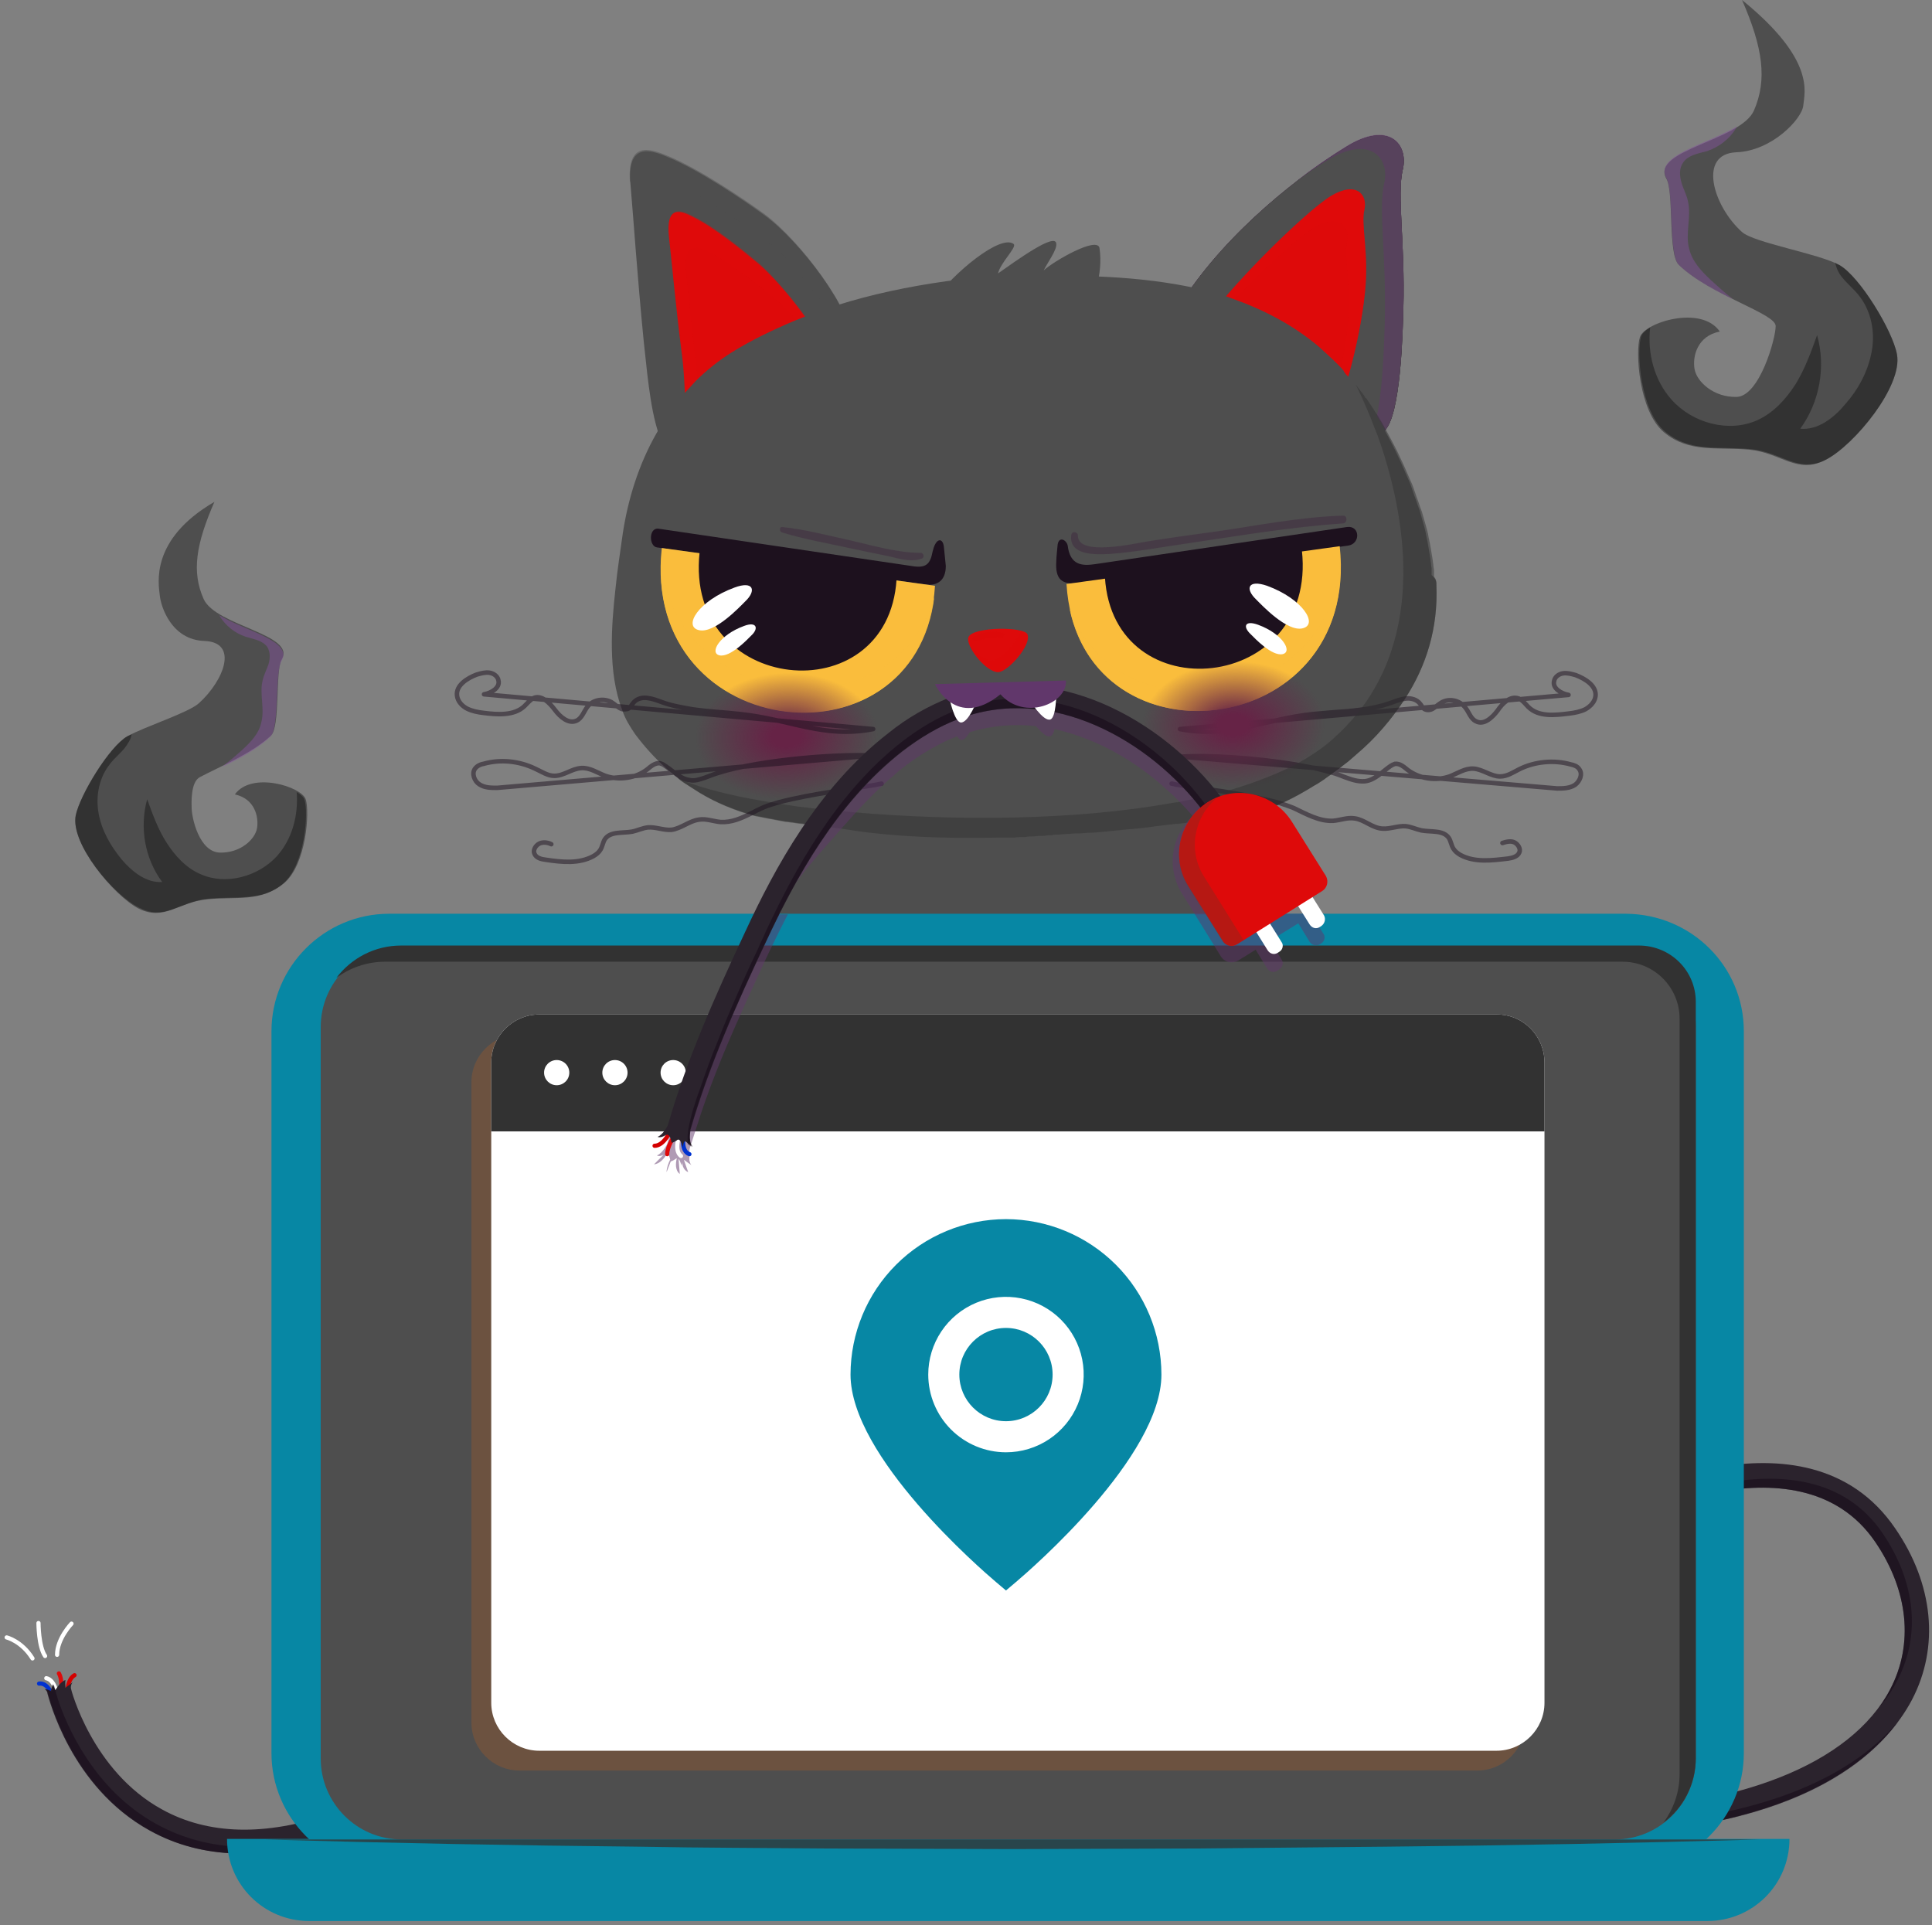<svg width="290" height="289" viewBox="0 0 290 289" fill="none" xmlns="http://www.w3.org/2000/svg">
<rect x="0" y="0" width="290" height="289" fill="#808080" stroke="none"/>
<path d="M284.74 53.19C284.109 49.68 279.151 41.49 276.087 39.78C273.022 38.07 263.288 36.45 261.485 34.83C257.159 30.96 254.815 23.13 260.584 22.86C265.992 22.68 270.499 17.82 270.679 15.84C270.859 13.86 272.572 9 261.485 0C264.64 7.2 265.271 11.97 263.288 16.56C261.305 21.15 247.695 22.5 250.128 26.82C251.3 28.8 250.309 38.25 252.021 39.78C256.798 44.37 266.623 47.07 266.533 48.96C266.533 50.85 264.099 59.49 260.674 59.58C257.249 59.67 254.725 57.33 254.365 55.44C254.004 53.46 254.815 50.4 258.15 49.77C255.356 45.72 246.884 48.42 246.163 50.58C245.442 52.74 245.982 61.74 249.768 64.89C253.554 68.04 257.7 67.05 262.567 67.5C267.344 67.95 269.778 71.28 274.014 69.03C278.34 66.78 285.641 57.96 284.74 53.19Z" fill="#4E4E4E"/>
<g opacity="0.48">
<path d="M284.74 53.19C284.109 49.68 279.151 41.49 276.087 39.78C275.907 39.69 275.636 39.6 275.456 39.42C275.636 40.23 275.997 41.04 276.538 41.67C277.259 42.57 278.25 43.38 278.971 44.28C280.864 46.62 281.495 49.77 280.954 52.74C280.413 55.71 278.971 58.41 276.988 60.66C275.276 62.73 272.842 64.62 270.228 64.35C273.113 60.39 274.104 55.08 272.752 50.31C271.851 52.83 270.949 55.35 269.507 57.69C268.065 59.94 266.172 62.01 263.739 63.09C259.502 64.98 254.094 63.54 250.94 60.03C248.326 57.15 247.244 53.01 247.695 49.14C246.974 49.59 246.523 50.04 246.343 50.49C245.622 52.65 246.163 61.65 249.948 64.8C253.734 67.95 257.88 66.96 262.747 67.41C267.524 67.86 269.958 71.19 274.194 68.94C278.34 66.78 285.641 57.96 284.74 53.19Z" fill="#131313"/>
<path d="M252.021 39.78C254.185 41.85 257.339 43.56 260.133 44.91C258.962 44.01 257.88 43.02 256.798 42.03C255.356 40.68 254.004 39.24 253.554 37.35C252.923 35.1 253.914 32.58 253.373 30.24C253.193 29.25 252.652 28.35 252.382 27.36C252.112 26.37 252.021 25.29 252.652 24.39C253.464 23.22 254.996 23.04 256.258 22.68C258.06 22.05 259.593 20.88 260.584 19.26C260.674 19.17 260.674 19.08 260.674 18.99C256.168 21.69 248.236 23.31 250.129 26.73C251.3 28.8 250.399 38.25 252.021 39.78Z" fill="#84529C"/>
</g>
<path d="M11.365 122.4C11.996 119.34 16.413 112.05 19.117 110.52C21.911 108.99 28.22 107.01 29.843 105.57C33.628 102.15 35.882 96.39 30.654 96.21C25.787 96.03 24.164 91.17 23.984 89.37C23.804 87.66 22.452 81 32.186 75.33C29.392 81.72 28.761 85.86 30.564 89.91C32.366 93.96 44.534 95.22 42.281 99C41.29 100.71 42.101 109.08 40.659 110.43C37.774 113.13 32.907 115.11 30.023 116.64C28.581 117.36 28.761 120.6 28.761 121.14C28.761 122.85 29.933 127.89 32.997 127.98C36.062 128.07 38.315 126 38.586 124.29C38.856 122.58 38.225 119.88 35.251 119.25C37.774 115.74 45.255 118.08 45.886 119.97C46.517 121.86 45.977 129.78 42.642 132.57C39.307 135.36 35.611 134.46 31.195 134.91C26.868 135.36 24.795 138.24 20.919 136.26C17.044 134.37 10.554 126.63 11.365 122.4Z" fill="#4E4E4E"/>
<g opacity="0.48">
<path d="M11.365 122.4C11.996 119.34 16.413 112.05 19.117 110.52C19.297 110.43 19.477 110.34 19.748 110.25C19.658 110.97 19.207 111.6 18.756 112.23C18.125 113.04 17.224 113.76 16.593 114.57C14.88 116.64 14.34 119.43 14.79 122.04C15.241 124.65 16.593 126.99 18.306 129.06C19.838 130.86 22.001 132.57 24.345 132.39C21.731 128.88 20.919 124.2 22.091 119.97C22.902 122.22 23.714 124.47 24.976 126.45C26.237 128.43 27.95 130.32 30.113 131.22C33.899 132.93 38.766 131.58 41.56 128.52C43.904 125.91 44.805 122.31 44.534 118.89C45.165 119.25 45.616 119.7 45.706 120.06C46.337 121.95 45.796 129.87 42.461 132.66C39.126 135.45 35.431 134.55 31.014 135C26.688 135.45 24.615 138.33 20.739 136.35C17.044 134.37 10.554 126.63 11.365 122.4Z" fill="#131313"/>
<path d="M40.569 110.61C38.676 112.41 35.882 113.94 33.358 115.11C34.349 114.3 35.341 113.49 36.332 112.59C37.594 111.42 38.856 110.16 39.217 108.45C39.757 106.38 38.946 104.22 39.397 102.24C39.577 101.34 40.028 100.53 40.298 99.72C40.569 98.82 40.569 97.83 40.118 97.11C39.397 96.12 38.045 95.94 36.873 95.58C35.251 95.04 33.899 93.96 32.997 92.52C32.997 92.43 32.907 92.34 32.907 92.34C36.873 94.77 43.994 96.21 42.281 99.18C41.2 100.89 42.011 109.17 40.569 110.61Z" fill="#84529C"/>
</g>
<path d="M9.112 254.25C9.112 254.25 9.472 252.27 8.842 251.19" stroke="#DE0A0A" stroke-width="0.629" stroke-miterlimit="10" stroke-linecap="round" stroke-linejoin="round"/>
<path d="M8.571 254.52C8.571 254.52 8.301 252.18 6.949 251.91" stroke="white" stroke-width="0.629" stroke-miterlimit="10" stroke-linecap="round" stroke-linejoin="round"/>
<path d="M7.85 254.52C7.85 254.52 7.219 252.54 5.867 252.72" stroke="#0032D0" stroke-width="0.629" stroke-miterlimit="10" stroke-linecap="round" stroke-linejoin="round"/>
<path d="M10.104 254.7C10.104 254.7 9.923 252.18 11.185 251.46" stroke="#D30000" stroke-width="0.629" stroke-miterlimit="10" stroke-linecap="round" stroke-linejoin="round"/>
<path d="M10.644 253.44L7.129 254.25C7.309 254.79 10.554 268.2 22.452 274.77C30.203 279.09 39.757 279.36 50.844 275.67C83.742 264.51 124.212 273.69 124.663 273.78L125.474 270.27C123.762 269.91 83.652 260.82 49.762 272.25C39.757 275.67 31.195 275.4 24.345 271.62C13.799 265.86 10.644 253.53 10.644 253.44Z" fill="#2B232D"/>
<path d="M7.129 254.25C7.129 254.25 7.129 253.8 6.678 253.53C7.58 253.71 7.58 253.89 7.58 253.89L7.94 252.81L8.301 253.71C8.301 253.71 9.022 252.45 9.833 252.18C9.743 252.54 9.833 253.35 9.833 253.35L11.095 252.36C11.095 252.36 10.554 252.63 10.644 253.53C10.644 254.43 10.284 254.79 10.013 254.88C9.743 254.97 8.391 255.15 8.301 255.15C8.211 254.97 7.129 254.25 7.129 254.25Z" fill="#2B232D"/>
<path opacity="0.5" d="M51.745 274.68C40.749 278.37 31.195 278.1 23.443 273.78C13.979 268.56 9.923 258.84 8.661 254.97C8.571 254.52 8.391 254.25 8.391 253.98C8.301 253.62 8.211 253.35 8.211 253.35C8.211 253.35 8.211 253.17 8.03 252.9L7.76 253.89C7.76 253.89 7.76 253.8 7.58 253.8C7.49 253.71 7.219 253.62 6.769 253.53C7.219 253.89 7.219 254.25 7.219 254.25C7.399 254.79 10.644 268.2 22.542 274.77C30.293 279.09 39.847 279.36 50.934 275.67C83.833 264.51 124.302 273.69 124.753 273.78L125.023 272.7C119.435 271.44 82.3 264.33 51.745 274.68Z" fill="#140716"/>
<path d="M1 245.79C1 245.79 3.253 246.33 4.876 248.94" stroke="white" stroke-width="0.629" stroke-miterlimit="10" stroke-linecap="round" stroke-linejoin="round"/>
<path d="M5.777 243.63C5.777 243.63 5.777 247.14 6.769 248.58" stroke="white" stroke-width="0.629" stroke-miterlimit="10" stroke-linecap="round" stroke-linejoin="round"/>
<path d="M10.734 243.72C10.734 243.72 8.571 245.97 8.571 248.4" stroke="white" stroke-width="0.629" stroke-miterlimit="10" stroke-linecap="round" stroke-linejoin="round"/>
<path d="M236.789 275.49V271.89C260.674 271.62 277.799 264.87 283.748 253.53C287.263 246.78 286.452 238.77 281.495 231.48C269.868 214.38 241.836 229.41 241.566 229.59L239.853 226.44C241.115 225.72 271.039 209.7 284.469 229.41C290.238 237.78 291.139 247.23 286.993 255.15C283.117 262.53 271.4 275.04 236.789 275.49Z" fill="#2B232D"/>
<g opacity="0.5">
<path d="M285.01 258.3C279.692 265.68 266.893 275.13 236.789 275.49L236.699 271.89C237.059 271.89 237.42 271.89 237.78 271.89V274.14C266.172 273.78 279.061 265.41 285.01 258.3Z" fill="#140716"/>
<path d="M241.566 229.59L239.853 226.44C240.034 226.35 240.484 226.08 241.295 225.72L242.647 228.24C242.918 228.06 270.949 213.03 282.576 230.13C287.534 237.42 288.345 245.43 284.83 252.18C284.109 253.62 283.207 254.97 282.126 256.23C282.757 255.33 283.298 254.43 283.748 253.53C287.263 246.78 286.452 238.77 281.495 231.48C269.868 214.38 241.836 229.41 241.566 229.59Z" fill="#140716"/>
</g>
<path d="M199.834 187.65C197.761 196.83 185.683 199.8 150.531 199.26C115.379 199.8 103.301 196.83 101.318 187.65C99.245 175.86 104.293 162.81 112.044 148.41C114.388 144 116.281 139.5 117.723 135.27C118.894 131.85 119.706 128.61 120.427 125.73C120.877 123.93 121.148 122.22 121.418 120.69C121.598 119.61 121.779 118.62 121.869 117.81C121.869 117.63 121.959 117.45 121.959 117.18C122.049 116.73 122.049 116.28 122.139 115.92C122.139 115.56 122.229 115.2 122.229 114.84C122.41 113.22 122.5 112.32 122.5 112.32L126.556 112.23L128.358 112.14L132.505 111.96L146.836 111.42C146.836 111.24 146.836 111.15 146.836 111.15L150.621 111.33L154.407 111.15C154.407 111.15 154.407 111.24 154.407 111.42L175.228 112.14L177.751 112.23H178.653C178.653 112.23 178.653 112.41 178.743 112.77C178.743 112.95 178.743 113.13 178.833 113.4C178.833 113.85 178.923 114.57 179.013 115.29C179.013 115.65 179.103 115.92 179.103 116.28C179.194 117.36 179.374 118.62 179.644 120.15C179.734 120.6 179.825 121.14 179.915 121.68C180.095 122.76 180.275 123.93 180.455 125.1C180.996 127.98 181.627 131.22 182.438 134.73C182.438 134.82 182.529 135 182.529 135.09C182.709 135.72 182.889 136.35 182.979 137.07C183.881 140.67 184.962 144.45 186.224 148.32C190.821 162.09 201.817 176.31 199.834 187.65Z" fill="#4E4E4E"/>
<path d="M99.335 66.42C97.803 62.55 97.353 58.14 96.632 51.3C95.64 41.22 95.099 32.94 94.649 27.81C94.018 21.24 97.713 22.5 100.237 23.58C104.834 25.47 111.413 29.88 114.748 32.31C119.976 36.09 128.088 46.62 127.908 51.57C122.77 57.96 113.396 64.62 99.335 66.42Z" fill="#4E4E4E"/>
<path opacity="0.5" d="M127.908 51.48C127.637 51.75 127.367 52.11 127.097 52.38C125.384 46.98 118.804 38.88 114.388 35.64C111.053 33.21 104.473 28.8 99.876 26.91C97.984 26.1 95.55 25.2 94.558 27.36C94.108 21.06 97.623 22.32 100.237 23.4C104.834 25.29 111.413 29.7 114.748 32.13C119.976 36 128.088 46.62 127.908 51.48Z" fill="#4E4E4E"/>
<path d="M103.752 65.61C102.58 62.64 103.031 58.77 102.4 53.55C101.409 45.9 100.868 39.51 100.417 35.64C99.876 30.6 102.31 31.68 104.022 32.58C107.177 34.11 111.594 37.71 113.847 39.6C117.362 42.57 124.483 51.39 124.483 55.08C121.328 59.94 113.036 64.71 103.752 65.61Z" fill="#DE0A0A"/>
<path opacity="0.35" d="M124.483 54.45C122.049 50.76 118.624 46.8 116.461 45C114.207 43.11 109.701 39.51 106.636 37.98C104.924 37.08 102.49 36 103.031 41.04C103.482 45 104.022 51.3 105.014 58.95C105.284 61.38 105.374 63.45 105.465 65.34C104.924 65.43 104.383 65.52 103.842 65.52C102.67 62.55 103.121 58.68 102.49 53.46C101.499 45.81 100.958 39.42 100.507 35.55C99.966 30.51 102.4 31.59 104.113 32.49C107.267 34.02 111.684 37.62 113.937 39.51C117.272 42.48 123.852 50.49 124.483 54.45Z" fill="#DE0A0A"/>
<path d="M177.481 45.18C179.464 53.28 204.251 67.68 207.766 64.71C210.29 62.55 210.56 49.68 210.65 46.35C210.921 36.27 209.659 29.25 210.56 25.47C211.461 21.69 208.487 18.09 202.087 22.05C195.688 25.92 184.421 34.47 177.481 45.18Z" fill="#3D243E"/>
<path d="M177.481 45.18C179.464 53.28 204.251 67.68 207.766 64.71C210.29 62.55 210.56 49.68 210.65 46.35C210.921 36.27 209.659 29.25 210.56 25.47C211.461 21.69 208.487 18.09 202.087 22.05C195.688 25.92 184.421 34.47 177.481 45.18Z" fill="#3D243E"/>
<path d="M177.481 45.18C179.464 53.28 204.251 67.68 207.766 64.71C210.29 62.55 210.56 49.68 210.65 46.35C210.921 36.27 209.659 29.25 210.56 25.47C211.461 21.69 208.487 18.09 202.087 22.05C195.688 25.92 184.421 34.47 177.481 45.18Z" fill="#4E4E4E"/>
<path opacity="0.5" d="M207.766 64.71C207.405 65.07 206.774 65.16 205.963 65.07C207.586 60.84 207.766 51.21 207.856 48.42C208.126 38.34 206.865 31.32 207.766 27.54C208.667 23.76 205.693 20.16 199.293 24.03C197.851 24.93 196.139 26.01 194.336 27.36C197.22 25.11 199.924 23.31 202.088 21.96C208.487 18 211.461 21.6 210.56 25.38C209.659 29.16 210.921 36.18 210.65 46.26C210.56 49.59 210.2 62.55 207.766 64.71Z" fill="#61376B"/>
<path d="M180.095 49.59C181.267 54.36 197.581 64.89 199.654 63.18C201.186 61.92 204.161 51.3 204.882 43.92C205.513 37.98 204.251 33.75 204.792 31.5C205.332 29.25 203.62 27.09 199.744 29.43C195.958 31.77 184.241 43.2 180.095 49.59Z" fill="#DE0A0A"/>
<path opacity="0.35" d="M204.882 43.92C204.161 51.3 201.186 61.92 199.654 63.18C199.564 63.27 199.384 63.36 199.203 63.36C200.465 59.31 201.817 53.37 202.268 48.78C202.899 42.84 201.637 38.61 202.178 36.36C202.718 34.11 201.006 31.95 197.13 34.29C193.976 36.18 185.593 44.19 180.365 50.58C180.185 50.22 180.095 49.95 180.005 49.68C184.151 43.29 195.868 31.86 199.744 29.52C203.53 27.18 205.332 29.34 204.792 31.59C204.251 33.75 205.513 37.89 204.882 43.92Z" fill="#DE0A0A"/>
<path d="M215.608 87.84C215.878 94.32 214.075 99.99 210.921 104.85C208.938 107.91 206.504 110.79 203.62 113.22C203.079 113.67 202.538 114.21 201.907 114.66C201.366 115.11 200.736 115.56 200.105 116.01C199.654 116.37 199.203 116.64 198.753 117C198.302 117.27 197.851 117.63 197.31 117.9C195.868 118.8 194.336 119.7 192.714 120.42C192.623 120.42 192.533 120.51 192.443 120.51C192.263 120.6 192.083 120.69 191.902 120.78C191.812 120.87 191.632 120.87 191.542 120.96C191.452 121.05 191.272 121.05 191.181 121.05C190.821 121.14 190.37 121.32 189.92 121.41C189.649 121.5 189.289 121.59 189.018 121.68C188.748 121.77 188.567 121.77 188.297 121.86C188.117 121.86 187.937 121.95 187.846 121.95C187.396 122.04 186.945 122.13 186.404 122.22C185.863 122.31 185.233 122.49 184.602 122.58C183.79 122.76 182.979 122.85 182.078 123.03C181.808 123.03 181.537 123.12 181.267 123.12C180.816 123.21 180.275 123.3 179.825 123.3H179.734H179.644C179.194 123.39 178.833 123.39 178.382 123.48C177.842 123.57 177.391 123.57 176.85 123.66H176.67C176.67 123.66 176.67 123.66 176.58 123.66C175.859 123.75 175.047 123.84 174.236 123.93C173.786 124.02 173.335 124.02 172.884 124.11C172.434 124.2 171.983 124.2 171.532 124.29C171.172 124.29 170.811 124.38 170.541 124.38C169.91 124.47 169.189 124.47 168.558 124.56C168.017 124.65 167.386 124.65 166.755 124.74C166.485 124.74 166.214 124.83 165.854 124.83C164.953 124.92 164.051 125.01 163.15 125.01C162.519 125.1 161.978 125.1 161.347 125.1C160.536 125.19 159.725 125.19 158.914 125.28C158.553 125.28 158.193 125.28 157.832 125.37C157.472 125.37 157.201 125.37 156.841 125.46C156.3 125.46 155.759 125.46 155.218 125.55C154.768 125.55 154.317 125.55 153.866 125.64C153.325 125.64 152.785 125.64 152.244 125.73C151.883 125.73 151.523 125.73 151.072 125.73C150.621 125.73 150.171 125.73 149.63 125.73C141.608 125.91 133.857 125.55 127.998 124.65C127.728 124.56 127.457 124.56 127.097 124.47C126.826 124.47 126.556 124.38 126.285 124.38C125.564 124.29 124.843 124.2 124.122 124.11H124.032C123.942 124.11 123.852 124.11 123.672 124.02C123.221 123.93 122.77 123.93 122.229 123.84C121.779 123.75 121.238 123.75 120.787 123.66C120.337 123.57 119.796 123.57 119.345 123.48C118.894 123.39 118.534 123.39 118.083 123.3C117.993 123.3 117.993 123.3 117.903 123.3C117.452 123.21 116.912 123.12 116.461 123.03C116.01 122.94 115.469 122.85 115.019 122.76C114.568 122.67 114.117 122.58 113.667 122.49H113.577C113.216 122.4 112.765 122.31 112.405 122.13C112.315 122.13 112.315 122.13 112.225 122.13C109.25 121.23 106.456 119.97 104.022 118.35C103.572 118.08 103.211 117.81 102.761 117.54C102.4 117.27 101.949 117 101.589 116.64C101.138 116.28 100.688 115.92 100.237 115.56C100.147 115.47 100.057 115.38 99.966 115.29C98.254 113.76 96.722 112.05 95.37 110.25C94.558 109.08 93.837 107.91 93.387 106.56C91.224 100.89 91.764 93.96 92.395 88.29C92.666 85.5 93.116 82.8 93.477 80.1C94.288 74.79 95.91 69.66 98.524 65.07C99.696 63 101.048 61.11 102.49 59.31C103.121 58.59 103.752 57.96 104.383 57.24C106.005 55.62 107.808 54.18 109.791 52.92C112.675 51.12 115.83 49.59 119.255 48.15C119.706 47.97 120.156 47.79 120.607 47.61C121.598 47.25 122.68 46.8 123.672 46.44C124.302 46.17 125.023 45.99 125.654 45.81C130.792 44.19 136.29 43.02 142.059 42.21C147.016 41.58 152.064 41.22 157.201 41.31C159.635 41.31 162.068 41.4 164.502 41.49C169.189 41.67 173.876 42.12 178.382 43.02C180.185 43.38 181.898 43.83 183.61 44.37C184.061 44.46 184.512 44.64 184.962 44.82C189.559 46.44 193.976 48.69 197.941 52.02C198.933 52.92 199.924 53.82 200.916 54.81C201.186 55.08 201.457 55.35 201.727 55.71C201.727 55.71 201.727 55.71 201.727 55.8C201.817 55.89 201.907 55.98 201.997 56.16C202.088 56.25 202.268 56.43 202.358 56.52C202.628 56.88 202.899 57.15 203.169 57.51C203.439 57.87 203.71 58.23 204.07 58.68C204.251 58.86 204.341 59.04 204.521 59.31C204.521 59.4 204.611 59.49 204.701 59.49C204.882 59.76 205.062 60.03 205.242 60.3C205.422 60.57 205.603 60.84 205.783 61.11C205.873 61.29 205.963 61.38 206.053 61.56C206.144 61.65 206.234 61.83 206.324 61.92C206.414 62.1 206.504 62.19 206.594 62.37C206.774 62.73 207.045 63.09 207.225 63.45C207.405 63.72 207.495 63.99 207.676 64.26C208.487 65.79 209.298 67.23 209.929 68.67C210.47 69.75 210.921 70.92 211.371 71.91C211.642 72.45 211.822 72.99 212.002 73.53C212.182 74.07 212.363 74.61 212.543 75.06C212.723 75.6 212.903 76.14 213.084 76.59C213.264 77.22 213.444 77.85 213.625 78.48C213.805 79.11 213.985 79.74 214.075 80.37C214.346 81.54 214.526 82.8 214.706 83.88C214.706 84.15 214.796 84.42 214.796 84.6C214.796 84.87 214.886 85.14 214.886 85.32C214.886 85.41 214.886 85.41 214.886 85.5C214.886 85.59 214.886 85.68 214.886 85.68C214.886 85.77 214.886 85.86 214.886 85.95C214.886 86.04 214.886 86.13 214.886 86.31C215.607 86.94 215.608 87.39 215.608 87.84Z" fill="#4E4E4E"/>
<path d="M141.969 84.96L141.698 82.26C141.608 80.82 140.707 80.64 140.166 82.17L139.986 82.8C139.625 84.78 138.904 85.32 136.831 84.96L98.975 79.38C97.353 79.02 97.353 81.99 98.614 82.17L139.084 87.75C140.707 87.93 141.969 87.12 141.969 84.96Z" fill="#1D111E"/>
<path d="M140.346 87.93C138.634 116.19 96.091 111.96 99.336 82.26L140.346 87.93Z" fill="#FABD3C"/>
<path opacity="0.9" d="M140.256 89.55C137.101 115.56 97.443 111.42 99.245 83.61C100.778 106.92 134.217 110.52 140.256 89.55Z" fill="#FABD3C"/>
<path d="M134.578 86.94C133.316 107.28 102.67 104.22 105.014 82.89L134.578 86.94Z" fill="#1D111E"/>
<path d="M110.242 88.2C104.834 90.18 102.49 94.05 104.924 94.59C107.267 95.13 111.053 91.08 111.864 90.27C113.577 88.65 113.126 87.12 110.242 88.2Z" fill="white"/>
<path d="M111.684 93.96C107.988 95.31 106.456 98.01 107.988 98.37C109.611 98.73 112.225 95.94 112.765 95.4C113.937 94.32 113.577 93.24 111.684 93.96Z" fill="white"/>
<path d="M202.358 81.9L161.888 87.48C159.364 87.84 158.373 86.94 158.553 84.24C158.553 83.7 158.733 81.99 158.733 81.99C158.824 80.37 160.085 81 160.266 81.9C160.626 84.87 162.429 84.96 164.322 84.69L202.178 79.11C204.161 78.84 204.251 81.63 202.358 81.9Z" fill="#1D111E"/>
<path d="M160.085 87.66C161.798 115.92 204.341 111.69 201.096 81.99L160.085 87.66Z" fill="#FABD3C"/>
<path opacity="0.9" d="M160.536 91.35C167.657 110.88 199.924 106.83 201.186 83.7C202.628 110.52 165.493 115.02 160.536 91.35Z" fill="#FABD3C"/>
<path d="M165.854 86.67C167.116 107.01 197.761 103.95 195.418 82.62L165.854 86.67Z" fill="#1D111E"/>
<path d="M190.19 87.93C195.598 89.91 197.941 93.78 195.508 94.32C193.164 94.86 189.379 90.81 188.568 90C186.855 88.38 187.306 86.94 190.19 87.93Z" fill="white"/>
<path d="M188.838 93.78C192.533 95.13 194.066 97.83 192.533 98.19C190.911 98.55 188.297 95.76 187.756 95.22C186.494 94.05 186.855 93.06 188.838 93.78Z" fill="white"/>
<path d="M154.227 95.22C153.776 94.05 146.205 94.05 145.394 95.58C144.763 96.75 147.917 100.89 149.81 100.89C151.252 100.89 154.858 96.84 154.227 95.22Z" fill="#DE0A0A"/>
<path opacity="0.28" d="M149.81 100.89C148.278 100.89 146.025 98.28 145.484 96.66C146.475 97.92 147.827 99.18 148.819 99.18C149.99 99.18 152.514 96.57 153.145 94.77C153.686 94.95 154.046 95.13 154.227 95.31C154.858 96.84 151.252 100.89 149.81 100.89Z" fill="#DE0A0A"/>
<path opacity="0.5" d="M175.859 117.63H175.949C176.58 117.81 177.391 117.9 178.202 117.99C178.743 118.08 179.284 118.17 179.825 118.26C180.816 118.44 181.898 118.53 182.979 118.71C183.7 118.8 184.511 118.98 185.323 119.07C187.666 119.52 190.01 119.97 191.993 120.51C192.804 120.78 193.615 121.05 194.246 121.32C196.139 122.22 198.031 123.3 200.105 123.21C201.186 123.12 202.268 122.67 203.349 122.85C204.791 123.03 205.963 124.29 207.495 124.38C208.667 124.47 209.839 123.93 211.011 124.02C211.822 124.11 212.543 124.47 213.354 124.65C214.796 124.92 216.689 124.56 217.5 125.82C217.771 126.27 217.861 126.9 218.131 127.35C218.402 127.8 218.762 128.07 219.213 128.34C221.376 129.51 223.99 129.15 226.333 128.88C226.964 128.79 227.775 128.61 228.046 127.98C228.316 127.44 227.866 126.72 227.325 126.45C226.784 126.18 226.063 126.36 225.522 126.54M235.437 104.31C234.355 104.13 233.003 103.32 233.274 102.24C233.364 101.61 233.995 101.16 234.626 101.07C235.256 100.98 235.887 101.16 236.518 101.34C237.961 101.88 239.673 102.96 239.493 104.49C239.403 105.3 238.772 106.02 237.961 106.47C237.239 106.83 236.338 107.01 235.527 107.1C233.364 107.37 230.93 107.64 229.398 106.11C228.947 105.66 228.587 105.12 227.956 104.85C226.694 104.4 225.522 105.57 224.801 106.65C223.99 107.73 222.728 108.9 221.556 108.27C220.745 107.91 220.475 106.83 219.934 106.2C219.123 105.12 217.5 104.76 216.329 105.48C215.878 105.75 215.517 106.11 215.067 106.38C214.616 106.65 213.985 106.65 213.625 106.29C213.444 106.11 213.354 105.84 213.174 105.66C212.723 105.03 211.822 104.76 211.101 104.85C211.101 104.85 211.101 104.85 211.011 104.85C210.29 104.94 209.569 105.21 208.847 105.48C207.315 106.02 205.693 106.38 204.07 106.56C202.809 106.74 201.457 106.83 200.105 106.92C199.113 107.01 198.031 107.1 197.04 107.19C189.469 108 184.602 110.88 177.121 109.44L235.437 104.31ZM233.724 118.35C234.626 118.35 235.617 118.35 236.428 117.81C237.149 117.27 237.6 116.19 237.059 115.47C236.789 115.02 236.248 114.84 235.797 114.75C233.274 114.03 230.389 114.3 228.046 115.47C227.145 115.92 226.243 116.55 225.162 116.55C223.81 116.55 222.548 115.47 221.196 115.38C219.934 115.29 218.762 116.1 217.59 116.55C215.517 117.27 213.084 116.91 211.281 115.56C210.74 115.11 210.109 114.57 209.388 114.66C209.118 114.75 208.938 114.84 208.667 115.02C207.495 115.83 206.414 117.09 204.882 117.27C203.8 117.36 202.809 117 201.817 116.64C201.366 116.46 200.916 116.28 200.375 116.1C199.474 115.83 198.392 115.56 197.31 115.29C196.409 115.11 195.418 114.93 194.426 114.75C188.477 113.76 181.447 113.31 177.301 113.58L233.724 118.35Z" stroke="#1D111E" stroke-width="0.678" stroke-miterlimit="10" stroke-linecap="round" stroke-linejoin="round"/>
<path opacity="0.65" d="M150.531 94.95C149.269 94.59 147.286 94.86 146.115 95.58C145.844 95.76 145.934 96.21 146.295 96.21C146.926 96.21 147.557 95.94 148.278 95.85C148.999 95.67 149.72 95.67 150.441 95.67C150.712 95.67 150.892 95.13 150.531 94.95Z" fill="#DE0A0A"/>
<path d="M118.083 120.96C126.446 120.96 133.226 116.286 133.226 110.52C133.226 104.754 126.446 100.08 118.083 100.08C109.72 100.08 102.941 104.754 102.941 110.52C102.941 116.286 109.72 120.96 118.083 120.96Z" fill="url(#paint0_radial_2229_3999)"/>
<path d="M185.142 119.25C193.505 119.25 200.285 114.576 200.285 108.81C200.285 103.044 193.505 98.37 185.142 98.37C176.779 98.37 170 103.044 170 108.81C170 114.576 176.779 119.25 185.142 119.25Z" fill="url(#paint1_radial_2229_3999)"/>
<path opacity="0.43" d="M138.183 82.98C134.668 82.98 131.062 81.9 127.547 81.09C124.212 80.37 120.877 79.47 117.452 79.11C117.002 79.02 116.912 79.74 117.362 79.92C120.877 81 124.663 81.63 128.268 82.44C129.981 82.8 131.784 83.16 133.496 83.52C135.028 83.88 136.741 84.42 138.273 83.88C138.814 83.79 138.724 82.98 138.183 82.98Z" fill="#3D243E"/>
<path opacity="0.43" d="M201.637 77.4C195.147 77.58 188.568 78.93 182.168 79.83C178.833 80.28 175.588 80.73 172.253 81.27C170.451 81.54 161.708 83.61 161.798 80.37C161.798 79.83 160.897 79.65 160.806 80.28C160.356 83.43 164.502 83.25 166.485 83.16C170.27 82.89 174.056 82.17 177.842 81.63C185.773 80.46 193.615 79.11 201.637 78.57C202.268 78.48 202.268 77.4 201.637 77.4Z" fill="#3D243E"/>
<path d="M140.166 45.09C143.05 41.04 150.171 35.1 152.154 36.63C152.694 37.08 150.171 39.42 149.81 41.04C152.514 39.15 158.553 34.74 158.553 36.63C158.643 37.53 157.291 39.33 156.66 40.59C158.102 39.24 164.772 35.37 165.043 37.26C165.313 39.15 165.133 41.13 164.592 43.02C159.725 43.65 154.858 44.19 149.99 44.82L140.166 45.09Z" fill="#4E4E4E"/>
<path opacity="0.5" d="M215.608 87.84C215.878 94.32 214.075 99.99 210.921 104.85C208.938 107.91 206.504 110.79 203.62 113.22C203.079 113.67 202.538 114.21 201.907 114.66C201.366 115.11 200.736 115.56 200.105 116.01C199.654 116.37 199.203 116.64 198.753 117C198.302 117.27 197.851 117.63 197.31 117.9C195.868 118.8 194.336 119.61 192.714 120.42C192.623 120.51 192.533 120.51 192.443 120.51C192.263 120.6 192.083 120.69 191.902 120.78C191.812 120.87 191.632 120.87 191.542 120.96C191.452 121.05 191.272 121.05 191.181 121.05C190.821 121.14 190.37 121.32 189.92 121.41C189.649 121.5 189.289 121.59 189.018 121.68C188.748 121.77 188.567 121.77 188.297 121.86C188.117 121.86 187.937 121.95 187.846 121.95C187.396 122.04 186.945 122.13 186.404 122.22C185.863 122.31 185.233 122.49 184.602 122.58C183.52 122.76 182.438 122.94 181.267 123.12C180.816 123.21 180.275 123.3 179.825 123.3H179.734H179.644C179.194 123.39 178.833 123.39 178.382 123.48C177.842 123.57 177.391 123.57 176.85 123.66H176.67H176.58C175.859 123.75 175.047 123.84 174.236 123.93C173.786 124.02 173.335 124.02 172.884 124.11C172.434 124.2 171.983 124.2 171.532 124.29C171.172 124.29 170.811 124.38 170.541 124.38C169.91 124.47 169.189 124.47 168.558 124.56C168.017 124.65 167.386 124.65 166.755 124.74C166.485 124.74 166.214 124.83 165.854 124.83C164.953 124.92 164.051 125.01 163.15 125.01C162.519 125.1 161.978 125.1 161.347 125.1C160.536 125.19 159.725 125.19 158.914 125.28C158.553 125.28 158.193 125.28 157.832 125.37C157.472 125.37 157.201 125.37 156.841 125.46C156.3 125.46 155.759 125.46 155.218 125.55C154.768 125.55 154.317 125.55 153.866 125.64C153.325 125.64 152.785 125.64 152.244 125.73C151.883 125.73 151.523 125.73 151.072 125.73C150.621 125.73 150.171 125.73 149.63 125.73C141.608 125.91 133.857 125.55 127.998 124.65C127.457 124.56 126.826 124.47 126.285 124.38C125.564 124.29 124.843 124.2 124.122 124.11H124.032C123.491 124.02 122.86 123.93 122.32 123.93C121.869 123.84 121.328 123.84 120.877 123.75C120.427 123.66 119.886 123.66 119.435 123.57C118.985 123.48 118.624 123.48 118.173 123.39C118.083 123.39 118.083 123.39 117.993 123.39C117.542 123.3 117.002 123.21 116.551 123.12C116.1 123.03 115.56 122.94 115.109 122.85C114.658 122.76 114.208 122.67 113.757 122.58H113.667C113.306 122.49 112.855 122.4 112.495 122.22C112.405 122.22 112.405 122.22 112.315 122.22C109.34 121.32 106.546 120.06 104.113 118.44C103.662 118.17 103.301 117.9 102.851 117.63C102.4 117.36 102.039 117.09 101.679 116.73C103.211 117.54 105.735 118.35 109.16 119.16C111.413 119.7 113.937 120.15 116.731 120.6C117.633 120.78 118.624 120.87 119.616 121.05C121.058 121.23 122.59 121.41 124.212 121.59C124.302 121.59 124.483 121.59 124.573 121.59C125.835 121.68 127.097 121.86 128.449 121.95C143.14 123.21 161.167 123.21 176.039 120.51L176.76 120.42C178.112 120.15 179.374 119.88 180.726 119.61C181.177 119.52 181.627 119.43 182.078 119.25C182.348 119.16 182.619 119.16 182.889 119.07C187.035 117.99 190.821 116.55 194.156 114.93C196.319 113.76 198.302 112.5 199.924 111.06C201.457 109.71 202.718 108.36 203.89 106.92C214.436 93.6 210.38 75.42 206.774 65.34C206.594 64.89 206.414 64.44 206.234 63.99C204.882 60.48 203.71 58.14 203.53 57.78C203.8 58.14 204.07 58.5 204.431 58.95C204.611 59.13 204.701 59.31 204.882 59.58C204.882 59.67 204.972 59.76 205.062 59.76C205.242 60.03 205.422 60.3 205.603 60.57C205.783 60.84 205.963 61.11 206.144 61.38C206.234 61.56 206.324 61.65 206.414 61.83C206.504 61.92 206.594 62.1 206.684 62.19C206.774 62.37 206.865 62.46 206.955 62.64C207.135 63 207.405 63.36 207.586 63.72C207.766 63.99 207.856 64.26 208.036 64.53C208.847 66.06 209.659 67.5 210.29 68.94C210.83 70.02 211.281 71.19 211.732 72.18C212.002 72.72 212.182 73.26 212.363 73.8C212.543 74.34 212.723 74.88 212.904 75.33C213.084 75.87 213.264 76.41 213.444 76.86C213.625 77.49 213.805 78.12 213.985 78.75C214.165 79.38 214.346 80.01 214.436 80.64C214.706 81.81 214.886 83.07 215.067 84.15C215.067 84.42 215.157 84.69 215.157 84.87C215.157 85.14 215.247 85.41 215.247 85.59C215.247 85.68 215.247 85.68 215.247 85.77C215.247 85.86 215.247 85.95 215.247 85.95C215.247 86.04 215.247 86.13 215.247 86.22C215.247 86.31 215.247 86.4 215.247 86.58C215.607 86.94 215.608 87.39 215.608 87.84Z" fill="#323232"/>
<path opacity="0.5" d="M82.751 126.72C82.21 126.45 81.489 126.36 80.948 126.63C80.407 126.9 79.957 127.62 80.227 128.16C80.498 128.79 81.219 128.97 81.94 129.06C84.373 129.42 86.897 129.69 89.06 128.52C89.511 128.25 89.871 127.98 90.142 127.53C90.412 127.08 90.502 126.45 90.773 126C91.584 124.74 93.477 125.1 94.919 124.83C95.73 124.65 96.451 124.29 97.262 124.2C98.434 124.11 99.606 124.65 100.778 124.56C102.22 124.38 103.482 123.21 104.924 123.03C106.005 122.85 107.087 123.3 108.169 123.39C109.791 123.48 111.233 122.85 112.675 122.13C113.126 121.95 113.486 121.68 113.937 121.5C114.478 121.23 115.109 120.96 115.74 120.78C116.1 120.69 116.551 120.51 116.912 120.42C119.345 119.79 122.229 119.25 125.114 118.8C125.745 118.71 126.375 118.62 126.916 118.53C127.277 118.44 127.637 118.44 127.998 118.35C129.62 118.08 131.153 117.9 132.324 117.63M131.062 109.44C123.581 110.88 118.714 108 111.143 107.19C108.799 106.92 106.366 106.83 103.932 106.47C102.4 106.2 100.778 105.93 99.335 105.39C98.614 105.12 97.893 104.85 97.082 104.76C96.271 104.67 95.46 104.94 95.009 105.57C94.829 105.75 94.739 106.02 94.558 106.2C94.288 106.47 93.927 106.47 93.567 106.47C93.387 106.47 93.206 106.38 93.026 106.29C92.576 106.02 92.215 105.66 91.764 105.39C90.593 104.76 88.97 105.03 88.159 106.11C87.618 106.83 87.348 107.82 86.537 108.18C85.365 108.72 84.103 107.64 83.292 106.56C82.481 105.48 81.309 104.31 80.137 104.76C79.596 105.03 79.146 105.57 78.695 106.02C77.163 107.46 74.639 107.28 72.566 107.01C71.755 106.92 70.853 106.74 70.132 106.38C69.411 106.02 68.69 105.3 68.6 104.4C68.42 102.87 70.132 101.79 71.574 101.25C72.205 101.07 72.836 100.89 73.467 100.98C74.098 101.07 74.729 101.52 74.819 102.15C75.09 103.23 73.738 104.04 72.656 104.22L131.062 109.44ZM131.062 113.4C124.843 113.13 112.315 114.21 106.546 116.46C106.276 116.55 106.095 116.64 105.825 116.73C105.014 117 104.293 117.27 103.482 117.09C102.22 116.91 101.318 116.01 100.327 115.29C100.147 115.2 99.966 115.02 99.786 114.93C99.606 114.75 99.335 114.66 99.065 114.57C98.344 114.48 97.713 115.02 97.172 115.47C95.46 116.82 92.936 117.18 90.863 116.46C89.691 116.01 88.519 115.2 87.258 115.29C85.816 115.38 84.644 116.46 83.202 116.46C82.21 116.46 81.309 115.83 80.317 115.38C77.884 114.21 75.09 113.94 72.566 114.66C72.025 114.75 71.574 115.02 71.304 115.38C70.763 116.1 71.214 117.27 71.935 117.72C72.746 118.26 73.647 118.26 74.639 118.26L131.062 113.4Z" stroke="#1D111E" stroke-width="0.678" stroke-miterlimit="10" stroke-linecap="round" stroke-linejoin="round"/>
<path opacity="0.5" d="M179.734 123.39C178.923 122.31 177.932 121.23 176.94 120.24C176.67 119.97 176.399 119.7 176.129 119.43C175.047 118.44 173.876 117.36 172.704 116.46C168.468 113.13 163.51 110.61 158.283 109.44C158.193 109.98 157.922 110.43 157.652 110.52C157.021 110.7 156.21 109.8 155.489 108.99C152.244 108.63 148.909 108.9 145.574 109.89C145.123 110.61 144.673 111.15 144.222 111.06C144.042 111.06 143.861 110.79 143.681 110.52C142.78 110.88 141.878 111.24 141.067 111.69C139.174 112.68 137.282 113.85 135.479 115.29C135.118 115.56 134.758 115.83 134.397 116.19C131.513 118.62 128.899 121.41 126.376 124.29C123.942 127.08 121.328 129.87 119.165 132.93L119.075 133.02C119.435 131.4 121.508 125.55 121.779 124.2L122.68 123.84C122.139 123.75 123.221 123.93 122.68 123.84C123.311 123.03 123.942 122.22 124.573 121.41C124.663 121.23 124.843 121.05 124.933 120.87C125.384 120.33 125.835 119.79 126.376 119.25C126.646 118.98 126.826 118.71 127.097 118.44C127.728 117.72 128.449 117 129.17 116.37C130.341 115.2 131.603 114.03 132.955 112.95C133.136 112.77 133.316 112.68 133.406 112.59C136.2 110.34 139.174 108.63 142.149 107.46C140.977 106.47 141.067 105.66 141.067 105.66L160.085 104.76C160.085 105.3 159.995 105.75 159.725 106.2C163.42 107.1 167.026 108.54 170.27 110.52C173.876 112.68 177.211 115.29 180.005 118.26C180.095 118.35 180.185 118.44 180.275 118.53C180.546 118.8 180.726 118.98 180.906 119.25C181.717 120.15 182.529 121.14 183.25 122.13C184.782 121.59 186.404 121.5 187.937 121.86C187.486 121.95 187.035 122.04 186.494 122.13C185.954 122.22 185.323 122.4 184.692 122.49C183.881 122.67 183.069 122.76 182.168 122.94C181.898 122.94 181.627 123.03 181.357 123.03C180.906 123.12 180.365 123.21 179.915 123.21H179.825C179.825 123.39 179.825 123.39 179.734 123.39Z" fill="#61376B"/>
<path d="M256.258 288.36H46.427C39.577 288.36 34.079 282.87 34.079 276.03H268.606C268.606 282.87 263.108 288.36 256.258 288.36Z" fill="#0787A4"/>
<path d="M261.756 154.8V263.16C261.756 272.88 253.824 280.8 244.09 280.8H58.415C48.681 280.8 40.749 272.88 40.749 263.16V154.8C40.749 145.08 48.681 137.16 58.415 137.16H244.09C253.914 137.25 261.756 145.08 261.756 154.8Z" fill="#0787A4"/>
<path d="M242.377 276.12H60.308C53.548 276.12 48.14 270.63 48.14 263.97V154.17C48.14 147.42 53.638 142.02 60.308 142.02H242.377C249.137 142.02 254.545 147.51 254.545 154.17V263.97C254.545 270.63 249.137 276.12 242.377 276.12Z" fill="#4E4E4E"/>
<path d="M254.545 150.39V263.88C254.545 267.84 252.652 271.44 249.678 273.6C251.21 271.53 252.112 269.01 252.112 266.31V152.91C252.112 148.23 248.326 144.36 243.549 144.36H57.784C55.08 144.36 52.556 145.26 50.483 146.79C52.737 143.82 56.252 141.93 60.218 141.93H245.982C250.76 141.93 254.545 145.71 254.545 150.39Z" fill="#323232"/>
<g opacity="0.78">
<path d="M264.099 276.12C245.442 276.66 226.694 277.02 208.036 277.2C198.662 277.29 189.379 277.38 180.005 277.47L151.973 277.56L123.942 277.47C114.568 277.38 105.284 277.38 95.91 277.2C77.253 277.02 58.505 276.66 39.847 276.12H264.099Z" fill="#323232"/>
</g>
<g opacity="0.2">
<path d="M221.737 155.25H77.974C74.008 155.25 70.763 158.49 70.763 162.45V258.57C70.763 262.53 74.008 265.77 77.974 265.77H221.737C225.703 265.77 228.947 262.53 228.947 258.57V162.36C228.947 158.4 225.703 155.25 221.737 155.25Z" fill="#E4640A"/>
<path d="M80.588 165.87C81.633 165.87 82.481 165.024 82.481 163.98C82.481 162.936 81.633 162.09 80.588 162.09C79.543 162.09 78.695 162.936 78.695 163.98C78.695 165.024 79.543 165.87 80.588 165.87Z" fill="black"/>
<path d="M89.331 165.87C90.376 165.87 91.224 165.024 91.224 163.98C91.224 162.936 90.376 162.09 89.331 162.09C88.285 162.09 87.438 162.936 87.438 163.98C87.438 165.024 88.285 165.87 89.331 165.87Z" fill="black"/>
<path d="M98.164 165.87C99.209 165.87 100.057 165.024 100.057 163.98C100.057 162.936 99.209 162.09 98.164 162.09C97.119 162.09 96.271 162.936 96.271 163.98C96.271 165.024 97.119 165.87 98.164 165.87Z" fill="black"/>
</g>
<path d="M231.832 159.48V255.6C231.832 259.56 228.587 262.8 224.621 262.8H80.948C76.983 262.8 73.738 259.56 73.738 255.6V159.48C73.738 155.52 76.983 152.28 80.948 152.28H224.711C228.677 152.28 231.832 155.52 231.832 159.48Z" fill="white"/>
<g clip-path="url(#clip0_2229_3999)">
<path d="M151 183C157.186 183.007 163.117 185.467 167.492 189.842C171.866 194.216 174.327 200.147 174.333 206.333C174.333 218.658 154.733 235.577 152.507 237.467L151 238.741L149.493 237.467C147.267 235.577 127.667 218.658 127.667 206.333C127.673 200.147 130.134 194.216 134.508 189.842C138.883 185.467 144.814 183.007 151 183V183ZM151 218C153.307 218 155.563 217.316 157.482 216.034C159.4 214.752 160.896 212.93 161.779 210.798C162.662 208.666 162.893 206.32 162.443 204.057C161.992 201.794 160.881 199.715 159.25 198.084C157.618 196.452 155.539 195.341 153.276 194.891C151.013 194.441 148.667 194.672 146.535 195.555C144.404 196.438 142.582 197.933 141.3 199.852C140.018 201.77 139.333 204.026 139.333 206.333C139.337 209.426 140.567 212.392 142.755 214.579C144.942 216.766 147.907 217.996 151 218Z" fill="#0787A4"/>
<path d="M151 213.333C147.134 213.333 144 210.199 144 206.333C144 202.467 147.134 199.333 151 199.333C154.866 199.333 158 202.467 158 206.333C158 210.199 154.866 213.333 151 213.333Z" fill="#0787A4"/>
</g>
<path d="M231.832 159.48V169.83H73.738V159.48C73.738 155.52 76.983 152.28 80.948 152.28H224.711C228.677 152.28 231.832 155.52 231.832 159.48Z" fill="#323232"/>
<path d="M83.562 162.9C84.608 162.9 85.455 162.054 85.455 161.01C85.455 159.966 84.608 159.12 83.562 159.12C82.517 159.12 81.669 159.966 81.669 161.01C81.669 162.054 82.517 162.9 83.562 162.9Z" fill="white"/>
<path d="M92.305 162.9C93.35 162.9 94.198 162.054 94.198 161.01C94.198 159.966 93.35 159.12 92.305 159.12C91.26 159.12 90.412 159.966 90.412 161.01C90.412 162.054 91.26 162.9 92.305 162.9Z" fill="white"/>
<path d="M101.048 162.9C102.093 162.9 102.941 162.054 102.941 161.01C102.941 159.966 102.093 159.12 101.048 159.12C100.003 159.12 99.155 159.966 99.155 161.01C99.155 162.054 100.003 162.9 101.048 162.9Z" fill="white"/>
<path opacity="0.5" d="M114.388 137.25H118.264C117.362 138.96 116.551 140.67 115.74 142.29C115.469 142.83 115.199 143.46 114.929 144C113.937 146.16 112.946 148.32 111.954 150.48C109.431 156.06 107.087 161.55 105.194 167.22C104.653 168.93 104.113 170.55 103.572 172.26C103.482 172.53 103.482 172.71 103.482 172.98C103.482 173.07 103.482 173.07 103.482 173.16V173.61C103.482 173.7 103.482 173.7 103.482 173.79C103.482 173.88 103.482 173.97 103.482 174.06V174.15C103.482 174.24 103.482 174.33 103.572 174.42C103.572 174.42 103.572 174.42 103.572 174.51C103.662 174.78 103.752 174.87 103.842 174.96C103.842 174.96 103.842 174.96 103.752 174.87C103.482 174.69 102.941 174.33 102.761 174.15C102.761 174.15 102.761 174.15 102.67 174.15L103.301 175.95C102.67 175.68 102.4 175.05 102.4 174.42C102.4 174.6 102.31 174.78 102.31 174.96C102.13 174.42 102.04 174.15 101.859 173.97L102.04 176.22C101.319 175.68 101.409 174.6 101.589 173.88C101.499 173.88 101.409 173.97 101.409 173.97C101.409 173.97 100.868 174.33 100.688 174.33L100.057 175.95C100.057 175.32 100.327 174.6 100.597 174.06C100.507 173.7 100.417 173.25 100.147 173.16C99.696 173.88 99.065 174.69 98.164 174.78L99.606 173.34C98.885 173.7 98.615 173.43 98.615 173.43C99.426 173.16 100.147 171.72 100.147 171.72C102.941 161.73 107.267 152.28 111.774 142.65C112.585 140.76 113.396 139.05 114.388 137.25Z" fill="#61376B"/>
<path opacity="0.5" d="M198.392 141.57L198.122 141.75C197.581 142.02 196.95 141.93 196.589 141.39L194.877 138.6L190.641 141.21L192.353 144C192.714 144.54 192.533 145.17 191.993 145.53L191.722 145.71C191.181 146.07 190.55 145.89 190.19 145.35L188.477 142.56L185.864 144.18C184.962 144.72 183.79 144.45 183.25 143.55L179.464 137.43L179.284 137.16H196.95L196.86 137.25L198.572 140.04C199.023 140.58 198.843 141.21 198.392 141.57Z" fill="#61376B"/>
<path d="M101.318 170.37C101.318 170.37 100.147 171.99 100.147 173.25" stroke="#DE0A0A" stroke-width="0.629" stroke-miterlimit="10" stroke-linecap="round" stroke-linejoin="round"/>
<path d="M101.949 170.46C101.949 170.46 101.138 172.71 102.22 173.52" stroke="white" stroke-width="0.629" stroke-miterlimit="10" stroke-linecap="round" stroke-linejoin="round"/>
<path d="M102.58 170.73C102.58 170.73 102.22 172.8 103.482 173.25" stroke="#0032D0" stroke-width="0.629" stroke-miterlimit="10" stroke-linecap="round" stroke-linejoin="round"/>
<path d="M100.688 169.65C100.688 169.65 99.696 171.99 98.254 171.99" stroke="#D30000" stroke-width="0.629" stroke-miterlimit="10" stroke-linecap="round" stroke-linejoin="round"/>
<path d="M183.25 119.61C174.597 108.18 158.193 98.64 142.419 104.76C139.265 106.02 136.2 107.73 133.316 110.07C122.77 118.26 116.281 130.32 111.864 139.86C107.357 149.49 103.121 158.94 100.237 168.93C100.237 168.93 99.516 170.37 98.705 170.64C98.705 170.64 99.065 170.91 99.966 170.37C100.507 170.1 100.778 171.18 100.778 171.45C100.778 171.72 101.589 171.18 101.589 171.18C101.589 171.18 102.04 170.55 102.49 172.17C102.58 171.45 102.761 171.18 102.941 171.36C103.121 171.54 104.022 172.17 104.022 172.17C104.022 172.17 103.301 171.72 103.662 169.56C106.456 159.93 110.602 150.66 115.019 141.3C119.345 132.03 125.564 120.51 135.479 112.77C138.183 110.7 140.887 109.08 143.681 108C157.742 102.51 172.614 111.24 180.546 121.68C181.447 122.94 182.348 124.2 183.25 125.64L186.134 123.84C185.142 122.31 184.241 120.96 183.25 119.61Z" fill="#2B232D"/>
<path opacity="0.5" d="M186.134 123.84L183.25 125.64C182.348 124.29 181.447 122.94 180.546 121.68C172.704 111.24 157.742 102.51 143.681 108C140.887 109.08 138.093 110.7 135.389 112.77C125.474 120.51 119.255 132.12 114.929 141.39C110.512 150.75 106.366 160.02 103.572 169.65C103.301 171.54 103.752 172.17 103.932 172.26C103.842 172.17 103.482 171.9 103.211 171.72C103.211 171.45 103.211 171.18 103.211 171C103.211 169.56 103.572 168.21 103.932 166.86C104.293 165.69 104.653 164.52 105.104 163.35C105.915 161.01 106.726 158.67 107.718 156.33C108.619 153.99 109.611 151.65 110.602 149.4C111.594 147.06 112.675 144.72 113.757 142.47C114.117 141.57 114.568 140.76 114.929 139.86C119.255 130.59 125.474 119.07 135.389 111.33C138.093 109.26 140.797 107.64 143.681 106.56C157.742 101.07 172.614 109.8 180.546 120.24C181.447 121.5 182.348 122.76 183.25 124.2L185.413 122.85C185.593 123.03 185.863 123.39 186.134 123.84Z" fill="#140716"/>
<path d="M158.553 104.04C158.553 104.04 158.553 107.73 157.652 108C156.57 108.36 154.497 105.03 154.497 105.03L158.553 104.04Z" fill="white"/>
<path d="M142.509 104.76C142.509 104.76 143.23 108.36 144.222 108.45C145.394 108.54 146.746 104.94 146.746 104.94L142.509 104.76Z" fill="white"/>
<path d="M140.346 102.69C140.346 102.69 143.501 109.62 150.171 104.22C153.776 108.27 160.266 105.57 159.995 102.15" fill="#61376B"/>
<path d="M192.083 142.83L191.812 143.01C191.272 143.37 190.641 143.19 190.28 142.65L187.306 137.88C187.125 137.61 187.216 137.34 187.486 137.16L188.658 136.44C188.928 136.26 189.199 136.35 189.379 136.62L192.353 141.39C192.714 141.84 192.533 142.56 192.083 142.83Z" fill="white"/>
<path opacity="0.5" d="M182.889 137.25H179.374L177.391 134.1C174.867 129.96 175.949 124.65 179.825 121.86C180.005 122.94 180.185 124.11 180.365 125.28C180.906 128.16 181.537 131.4 182.348 134.91C182.348 135 182.438 135.18 182.438 135.27C182.529 135.9 182.709 136.53 182.889 137.25Z" fill="#61376B"/>
<path d="M198.392 138.96L198.122 139.14C197.581 139.5 196.95 139.32 196.589 138.78L193.885 134.46C193.525 133.92 193.705 133.29 194.246 132.93L194.516 132.75C195.057 132.39 195.688 132.57 196.049 133.11L198.753 137.43C199.023 137.97 198.843 138.6 198.392 138.96Z" fill="white"/>
<path d="M198.482 133.74L185.683 141.75C184.962 142.2 183.971 142.02 183.52 141.21L178.383 133.02C175.679 128.79 177.031 123.12 181.267 120.42C185.503 117.72 191.181 119.07 193.885 123.3L199.023 131.49C199.474 132.3 199.203 133.29 198.482 133.74Z" fill="#DE0A0A"/>
<path opacity="0.3" d="M182.529 119.88C179.194 122.76 178.292 127.71 180.726 131.58L186.675 141.12L185.593 141.75C184.872 142.2 183.971 142.02 183.52 141.3L178.383 133.11C175.679 128.88 177.031 123.12 181.267 120.51C181.717 120.24 182.078 119.97 182.529 119.88Z" fill="#583929"/>
<defs>
<radialGradient id="paint0_radial_2229_3999" cx="0" cy="0" r="1" gradientUnits="userSpaceOnUse" gradientTransform="translate(118.056 110.525) rotate(-1.844) scale(13.743 9.519)">
<stop offset="0.166" stop-color="#662346"/>
<stop offset="1" stop-color="#662346" stop-opacity="0"/>
</radialGradient>
<radialGradient id="paint1_radial_2229_3999" cx="0" cy="0" r="1" gradientUnits="userSpaceOnUse" gradientTransform="translate(185.153 108.793) rotate(-1.844) scale(13.743 9.519)">
<stop offset="0.166" stop-color="#662346"/>
<stop offset="1" stop-color="#662346" stop-opacity="0"/>
</radialGradient>
<clipPath id="clip0_2229_3999">
<rect width="56" height="56" fill="white" transform="matrix(-1 0 0 1 179 183)"/>
</clipPath>
</defs>
</svg>
